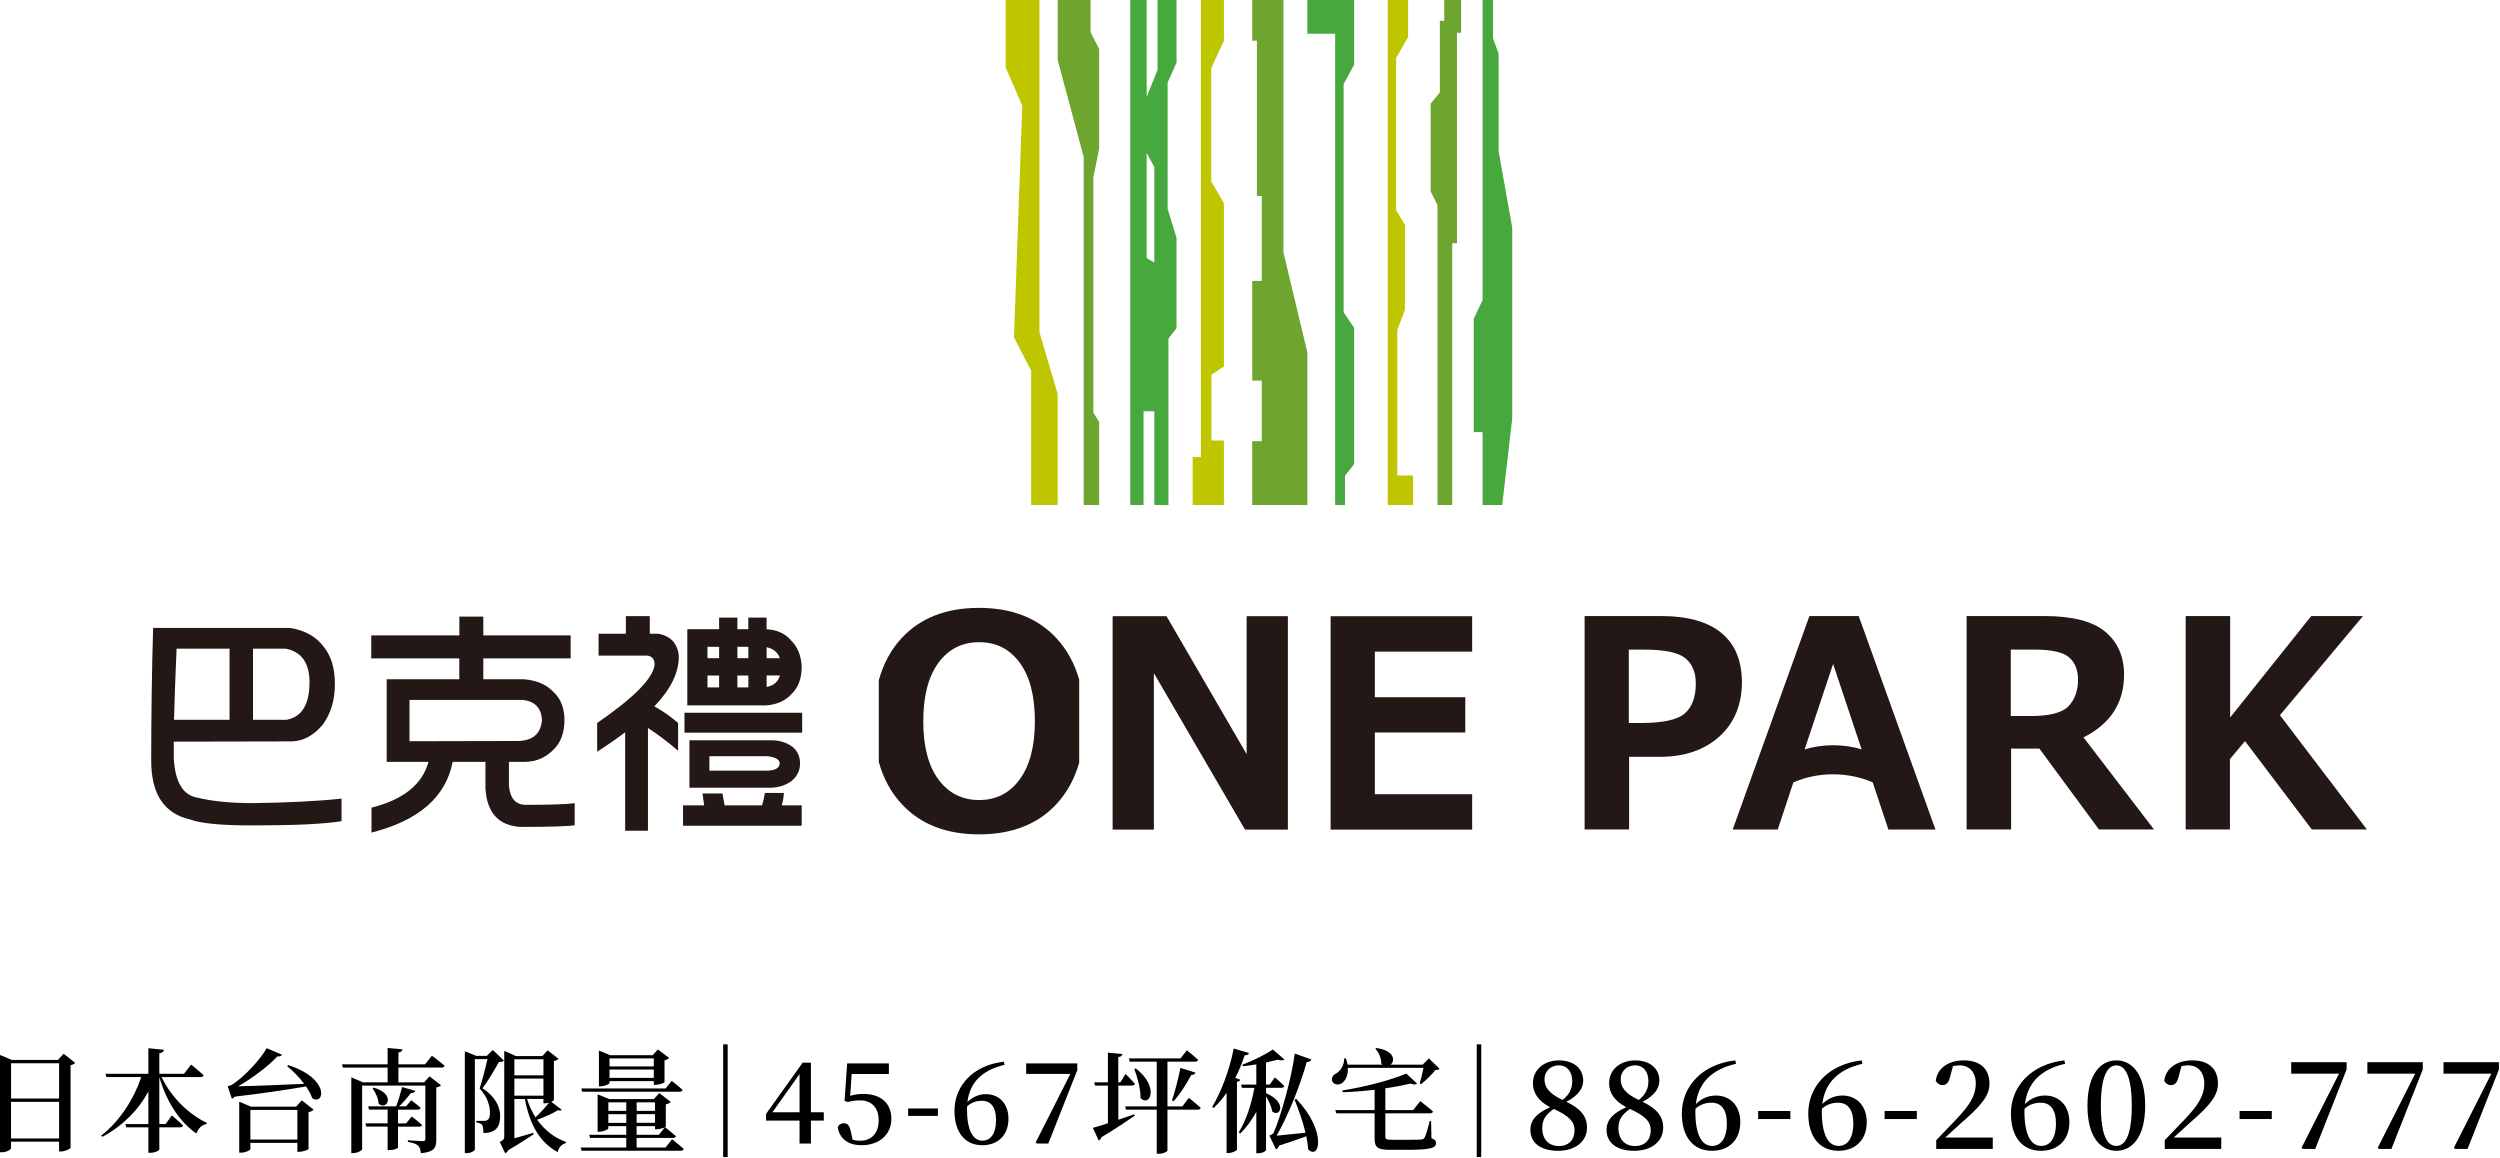 <svg width="721" height="334" viewBox="0 0 721 334" fill="none" xmlns="http://www.w3.org/2000/svg">
<path d="M50.11 213.9V218.55C50.47 225.53 52.76 229.36 56.95 230.05C61.24 231.1 66.58 231.62 72.97 231.62C83.24 231.48 91.75 231.05 98.5 230.32V236.82C93.66 237.64 85.04 238.05 72.63 238.05C63.82 238.05 57.89 237.48 54.83 236.34C47.35 234.65 43.61 229.02 43.61 219.43C43.61 206.43 43.79 193.65 44.16 181.1H83.65C87.89 181.78 91.09 183.54 93.23 186.37C95.47 189.02 96.58 192.64 96.58 197.25C96.58 201.86 95.44 205.69 93.16 208.89C90.56 212.04 87.59 213.68 84.26 213.82L50.11 213.89V213.9ZM50.93 187.07C50.61 194.33 50.36 201.17 50.18 207.6H66.2V187.07H50.94H50.93ZM72.97 187.07V207.6H82.62C87.05 206.78 89.26 203.17 89.26 196.79C89.26 191.18 86.96 187.94 82.35 187.07H72.97Z" fill="#231815"/>
<path d="M107.09 183.24H132.48V177.83H139.39V183.24H164.58V189.88H139.39V195.9H151.16C154.81 196.22 157.62 197.43 159.58 199.53C161.63 201.36 162.7 203.98 162.8 207.4C162.8 211.1 161.84 213.93 159.92 215.89C157.64 218.35 154.88 219.63 151.64 219.72H146.78V226.7C147.14 230.3 148.76 232.11 151.64 232.11C158.94 232.11 163.64 231.95 165.74 231.63V238C163.87 238.32 158.6 238.48 149.93 238.48C143.72 238.02 140.42 234.33 140 227.39V219.72H130.55C128.59 229.85 120.79 236.65 107.14 240.12V232.93C116.36 230.6 121.83 226.2 123.57 219.72H111.52V195.9H132.46V189.88H107.07V183.24H107.09ZM118.11 213.77L149.59 213.7C153.83 213.52 156.07 211.46 156.3 207.54C156.07 204.16 154.25 202.27 150.82 201.86H118.1V213.77H118.11Z" fill="#231815"/>
<path d="M180.49 177.7H187.4V182.77H189.73C191.6 183.04 193.11 183.82 194.25 185.1C195.25 186.47 195.76 187.93 195.76 189.48C195.76 194.04 193.41 198.79 188.71 203.72C191.08 205 193.36 206.6 195.56 208.51V216.52C192.59 213.97 189.7 211.78 186.87 209.95V239.59H180.3V211.18C177.84 213.05 175.14 214.92 172.22 216.79V208.51C182.9 201.16 188.42 195.55 188.78 191.67C188.78 190.12 188.07 189.25 186.66 189.07H172.63V182.77H180.5V177.7H180.49ZM202.6 228.83H208.35C208.53 229.92 208.74 231.07 208.97 232.25H219.78C220.14 231.02 220.42 229.83 220.6 228.69H226.08C225.99 230.01 225.78 231.2 225.46 232.25H231.21V238.14H196.99V232.25H203.08C202.9 231.06 202.74 229.92 202.6 228.83ZM197.4 205.56H231.35V211.31H197.4V205.56ZM215.81 181.47V178.12H221.08V181.47C224.14 181.65 226.49 182.73 228.13 184.69C230.05 186.61 231.07 189.12 231.21 192.22C231.21 195.55 230.3 198.13 228.47 199.95C226.55 202.14 223.95 203.3 220.67 203.44H198.22V181.47H207.39V178.12H212.66V181.47H215.81ZM222.45 213.5C224.82 213.5 226.88 214.14 228.61 215.42C230.02 216.61 230.73 218.2 230.73 220.21C230.73 222.22 229.93 223.84 228.33 225.21C226.69 226.44 224.66 227.1 222.24 227.19H198.83V213.5H222.44H222.45ZM204.04 189.82H207.39V186.53H204.04V189.82ZM204.04 198.24H207.39V194.82H204.04V198.24ZM204.59 222.26H221.5C223.74 222.12 224.85 221.42 224.85 220.14C224.85 219.05 223.66 218.36 221.29 218.09H204.59V222.26ZM212.67 189.82H215.82V186.53H212.67V189.82ZM212.67 198.24H215.82V194.82H212.67V198.24ZM221.09 186.67V189.82H224.92C224.28 188.09 223 187.04 221.09 186.67ZM221.09 194.81V198.1C223.14 197.74 224.42 196.64 224.92 194.81H221.09Z" fill="#231815"/>
<path d="M469.83 218.27V239.22H457V177.67H479.16C486.75 177.67 492.52 179.3 496.46 182.55C500.4 185.8 502.37 190.56 502.37 196.82C502.37 203.08 500.19 208.56 495.84 212.44C491.49 216.32 485.81 218.26 478.81 218.26H469.83V218.27ZM469.75 187.35V208.51H473.17C479.6 208.51 483.85 207.58 485.94 205.71C488.03 203.85 489.07 200.98 489.07 197.11C489.07 193.92 488.06 191.5 486.06 189.84C484.05 188.18 480.08 187.35 474.14 187.35H469.75Z" fill="#231815"/>
<path d="M621.2 239.22H605.34L588.16 215.9H580V239.22H567.17V177.67H589.6C597.74 177.67 603.6 179.19 607.19 182.22C610.78 185.26 612.58 189.37 612.58 194.57C612.58 202.71 608.68 208.74 600.88 212.66L621.21 239.21L621.2 239.22ZM579.91 187.35V206.5H585.66C591.18 206.5 594.84 205.53 596.62 203.6C598.41 201.67 599.3 199.14 599.3 196C599.3 193.22 598.44 191.09 596.73 189.59C595.02 188.09 591.65 187.34 586.62 187.34H579.89L579.91 187.35Z" fill="#231815"/>
<path d="M682.61 239.22H666.74L647.46 213.74L643.11 218.93V239.22H630.35V177.68H643.18V206.92L666.55 177.68H681.48L657.53 206.26L682.61 239.22Z" fill="#231815"/>
<path d="M536.06 177.68H521.83L499.71 239.23H512.7L517.13 225.88L517.2 225.65C520.57 224.17 524.5 223.31 528.63 223.31C532.76 223.31 536.73 224.16 540.1 225.64L540.22 226.02L544.61 239.23H558.18L536.06 177.68ZM528.67 191.48L536.89 216.12C534.48 215.36 531.63 214.92 528.67 214.92C525.71 214.92 522.86 215.38 520.45 216.14L528.67 191.48Z" fill="#231815"/>
<path d="M371.42 239.26H359.06L332.78 194.14V239.26H320.88V177.72H336.43L359.53 217.5V177.72H371.42V239.26Z" fill="#231815"/>
<path d="M424.57 239.26H383.75V177.72H424.57V187.93H396.5V201.08H422.59V211.25H396.5V229.05H424.57V239.26Z" fill="#231815"/>
<path d="M311.24 196.03C309.91 191.34 307.72 187.35 304.67 184.05C299.27 178.23 291.83 175.31 282.35 175.31C272.87 175.31 265.4 178.22 260.03 184.03C256.95 187.36 254.76 191.41 253.45 196.17V219.77C254.77 224.53 256.98 228.58 260.07 231.91C265.47 237.72 272.89 240.63 282.35 240.63C291.81 240.63 299.34 237.71 304.71 231.87C307.75 228.57 309.92 224.59 311.24 219.94V196.03ZM294.1 224.76C291.19 228.74 287.28 230.73 282.39 230.73C277.5 230.73 273.56 228.75 270.64 224.8C267.73 220.85 266.27 215.25 266.27 208.01C266.27 200.77 267.73 195.13 270.64 191.16C273.55 187.19 277.47 185.21 282.39 185.21C287.31 185.21 291.22 187.19 294.11 191.16C297.01 195.13 298.46 200.73 298.46 207.97C298.46 215.21 297 220.78 294.09 224.76" fill="#231815"/>
<path d="M290.04 0V19.47L294.83 30.49L292.43 97.33L297.38 106.87V145.65H305.03V113.59L299.77 95.77V0H290.04Z" fill="#BEC600"/>
<path d="M339.31 18.06V0H333.83V20.17L330.7 27.94V0H325.97V145.65H329.8V118.6H332.91V145.65H336.98V97.65L339.31 94.64V68.61L336.74 60.17V23.81L339.31 18.06ZM330.7 74.41V44.14L332.91 48.17V75.74L330.7 74.42V74.41Z" fill="#46A83D"/>
<path d="M346.34 0V131.81H343.97V145.65H352.98V127.04H349.39V108.04L352.98 105.7V58.63L349.31 52.26V19.7L352.98 11.73V0H346.34Z" fill="#BEC600"/>
<path d="M377.05 0V9.73H385.06V145.65H387.9V137.2L390.53 133.84V94.52L387.5 90.06V24.24L390.53 18.69V0H377.05Z" fill="#46A83D"/>
<path d="M400.24 0V145.65H407.5V137.12H402.99V95.14L405.18 89.36V64.81L402.63 60.59V16.77L406.1 10.67V0H400.24Z" fill="#BEC600"/>
<path d="M416.52 0V6.02H415.25V26.66L412.61 29.86V55.19L414.57 59.18V145.65H418.83V70.13H420.19V9.46H421.39V0H416.52Z" fill="#6EA52F"/>
<path d="M432.2 43.62V15.48L430.58 11.02V0H427.58V86.54L425.03 91.94V124.62H427.58V145.65H433.24L436.13 120.67V65.67L432.2 43.62Z" fill="#46A83D"/>
<path d="M370.15 72.82V0H361.14V11.73H362.49V56.52H363.89V81.03H361.14V109.76H363.89V127.24H361.14V145.65H377.05V101.67L370.15 72.82Z" fill="#6EA52F"/>
<path d="M317 42.8V14.19L314.52 9.26V0H305.03V17.28L312.53 45.27V145.65H317V121.72L315.32 118.99V51.2L317 42.8Z" fill="#6EA52F"/>
<path d="M21.68 306.55C21.45 306.81 21 307.07 20.35 307.23V331.05C20.28 331.31 18.76 332.09 17.56 332.09H17.04V329.26H3.18V331.11C3.18 331.53 1.95 332.31 0.55 332.31H0V304.26L3.44 305.69H16.7L18.36 303.9L21.67 306.53L21.68 306.55ZM3.19 306.65V316.82H17.04V306.65H3.18H3.19ZM17.04 328.33V317.77H3.18V328.33H17.03H17.04Z" fill="black"/>
<path d="M46.6 310.62C49.39 316.54 54.63 321.48 59.63 323.82L59.56 324.18C58.23 324.38 57.19 325.38 56.64 326.91C51.83 323.56 48.12 317.94 45.95 310.66V324.18H47.77L49.56 321.68C49.56 321.68 51.61 323.4 52.81 324.6C52.71 324.96 52.39 325.12 51.93 325.12H45.95V331.49C45.95 331.85 44.68 332.46 43.41 332.46H42.79V325.12H36.42L36.16 324.18H42.79V314.79C39.93 320.12 35.44 324.67 29.53 327.86L29.17 327.5C34.6 323.31 38.69 316.81 40.74 310.63H30.7L30.41 309.69H42.79V302.31L47.28 302.76C47.21 303.25 46.92 303.6 45.95 303.77V309.68H53.07L55.12 307.02C55.12 307.02 57.39 308.84 58.73 310.11C58.63 310.47 58.31 310.63 57.82 310.63H46.61L46.6 310.62Z" fill="black"/>
<path d="M83.13 307.17C95.32 311.14 93.56 318.9 90.05 316.73C89.69 315.62 89.04 314.49 88.26 313.32C83.32 314.2 76.2 315.27 67.69 316.28C67.43 316.61 67.17 316.8 66.88 316.9L65.65 313.26C65.65 313.26 66.43 313.1 66.75 312.9C70.29 310.85 75.2 305.39 76.92 302.3L81.31 304.18C81.15 304.51 80.72 304.8 79.98 304.67C77.51 307.37 72.83 310.91 68.7 313.28C73.06 313.22 80.24 312.92 87.71 312.57C86.28 310.62 84.43 308.8 82.8 307.47L83.13 307.18V307.17ZM87.03 317.34L90.44 320.01C90.21 320.3 89.73 320.59 88.98 320.76V331.39C88.95 331.58 87.36 332.17 86.28 332.17H85.76V329.6H72.21V331.39C72.21 331.72 70.78 332.43 69.48 332.43H68.99V317.74L72.4 319.17H85.4L87.02 317.35L87.03 317.34ZM85.76 328.65V320.1H72.21V328.65H85.76Z" fill="black"/>
<path d="M124.56 304.47C124.56 304.47 126.84 306.13 128.23 307.36C128.13 307.72 127.81 307.88 127.35 307.88H114.9V312.14H122.34L123.87 310.42L127.19 312.99C126.96 313.22 126.48 313.51 125.82 313.64V328.72C125.82 330.9 125.3 332.23 121.37 332.59C121.27 331.62 121.11 330.87 120.62 330.45C120.07 329.96 119.29 329.57 117.63 329.34V328.85C117.63 328.85 121.08 329.11 121.92 329.11C122.51 329.11 122.67 328.85 122.67 328.4V313.09H104.44V331.42C104.44 331.78 103.11 332.56 101.81 332.56H101.32V310.72L104.7 312.15H111.79V307.89H98.89L98.63 306.95H111.79V302.24L116.08 302.63C116.01 303.08 115.75 303.41 114.91 303.54V306.95H122.58L124.56 304.48V304.47ZM114.78 324.91V330.99C114.78 331.15 113.84 331.67 112.31 331.67H111.79V324.91H105.65L105.39 323.97H111.79V320H106.43L106.17 319.06H114.26C114.88 317.44 115.56 315.13 115.98 313.5L119.78 314.61C119.65 315 119.23 315.26 118.54 315.23C117.66 316.34 116.4 317.83 115.13 319.07H117.11L118.61 317.32C118.61 317.32 120.3 318.56 121.31 319.5C121.24 319.86 120.92 320.02 120.5 320.02H114.78V323.99H117.12L118.74 322.01C118.74 322.01 120.59 323.41 121.73 324.42C121.63 324.78 121.31 324.94 120.85 324.94H114.77L114.78 324.91ZM107.76 313.66C114.36 315.58 111.59 320.39 109.19 318.31C109.13 316.81 108.25 314.96 107.44 313.86L107.77 313.66H107.76Z" fill="black"/>
<path d="M145.35 305.87C145.09 306.16 144.64 306.26 143.89 306.29C142.75 308.3 140.7 311.85 139.14 313.86C142.78 316.17 144.24 319.19 144.24 321.82C144.27 325.01 143 326.7 139.43 326.79C139.43 325.91 139.3 324.78 139.04 324.38C138.78 324.09 138.16 323.83 137.35 323.7V323.25H139.72C140.04 323.25 140.24 323.19 140.5 323.06C141.02 322.77 141.31 322.15 141.31 321.01C141.31 318.7 140.47 316.23 138.32 313.93C139 311.88 140.01 308.05 140.59 305.45H136.95V331.55C136.95 331.78 136.01 332.56 134.58 332.56H134.06V303.18L137.34 304.51H140.4L142.12 302.82L145.34 305.87H145.35ZM161.99 320.07C161.8 320.33 161.47 320.36 160.92 320.17C159.72 320.92 157.25 322.12 154.91 322.93C157.06 325.92 159.88 328.16 163.2 329.33L163.17 329.69C162.07 329.95 161.16 330.83 160.83 332.26C155.63 329.43 152.8 324.39 151.37 316.95H148.35V328.26C149.97 327.84 151.93 327.28 153.81 326.7L153.91 327.12C152.48 328.06 149.72 329.91 146.63 331.67C146.37 332.16 145.98 332.48 145.69 332.61L144.13 329.33C145.23 328.78 145.43 328.52 145.43 327.71V303.07L148.78 304.57H156.42L157.92 302.91L161.07 305.35C160.87 305.61 160.39 305.87 159.74 306.03V317.24C159.74 317.37 159.41 317.57 159.02 317.76L162.01 320.07H161.99ZM156.73 310.12V305.5H148.34V310.12H156.73ZM148.34 316H156.73V311.06H148.34V316ZM152.01 316.94C152.56 318.82 153.41 320.61 154.45 322.24C155.85 320.94 157.44 319.15 158.35 318.01C157.99 318.11 157.57 318.21 157.21 318.21H156.72V316.94H152.01Z" fill="black"/>
<path d="M193.81 328.56C193.81 328.56 195.92 330.18 197.19 331.36C197.09 331.72 196.77 331.88 196.28 331.88H167.74L167.45 330.94H180.61V328.18H170.18L169.92 327.27H180.61V324.77H175.44V325.42C175.44 325.71 174.04 326.39 172.81 326.39H172.35V315.6L175.67 316.97H188.57L190.13 315.25L193.45 317.79C193.22 318.08 192.7 318.34 192.02 318.5V324.9C192.02 324.9 191.92 325 191.79 325.09C192.02 325.25 193.8 326.65 194.94 327.66C194.84 328.02 194.52 328.18 194.06 328.18H183.6V330.94H191.95L193.8 328.57L193.81 328.56ZM167.91 314.85L167.65 313.91H191.96L193.71 311.73C193.71 311.73 195.69 313.23 196.86 314.33C196.8 314.69 196.44 314.85 196.02 314.85H167.91ZM175.78 312.35C175.78 312.61 174.41 313.29 173.15 313.29H172.73V302.99L175.98 304.32H188.23L189.73 302.66L192.98 305.1C192.78 305.36 192.3 305.65 191.65 305.78V312.09C191.62 312.32 190.06 312.87 189.05 312.87H188.56V311.8H175.79V312.35H175.78ZM175.45 317.91V320.38H180.62V317.91H175.45ZM180.62 323.83V321.33H175.45V323.83H180.62ZM175.78 305.24V307.55H188.55V305.24H175.78ZM188.55 310.86V308.45H175.78V310.86H188.55ZM183.61 317.91V320.38H188.91V317.91H183.61ZM188.91 321.32H183.61V323.82H188.91V321.32ZM183.61 327.27H190.04L191.73 325.13C191.21 325.36 190.17 325.68 189.42 325.68H188.9V324.77H183.6V327.27H183.61Z" fill="black"/>
<path d="M209.86 333.69H208.56V301.19H209.86V333.69Z" fill="black"/>
<path d="M237.58 323.19H233.87V329.79H230.59V323.19H220.94V321.24L231.47 306.48H233.87V320.78H237.58V323.19ZM230.59 320.78V309.76L222.76 320.78H230.59Z" fill="black"/>
<path d="M245.21 316.04C246.45 315.65 247.65 315.49 249.04 315.49C253.88 315.49 257.07 318.06 257.07 322.64C257.07 327.22 253.59 330.28 248.46 330.28C244.63 330.28 242.19 328.46 241.6 325.15C241.89 324.34 242.57 323.95 243.35 323.95C244.42 323.95 244.97 324.53 245.36 326.26L245.91 328.7C246.59 328.9 247.24 328.99 248.02 328.99C251.43 328.99 253.41 326.71 253.41 323.07C253.41 319.43 251.33 317.35 248.05 317.35C246.81 317.35 245.64 317.48 244.51 317.84L243.57 317.48L244.32 306.69H256.35V309.74H245.62L245.2 316.05L245.21 316.04Z" fill="black"/>
<path d="M261.91 319.68H270.49V321.82H261.91V319.68Z" fill="black"/>
<path d="M289.7 307.11C283.1 308.64 279.66 312.31 279.01 317.83C280.47 316.37 282.32 315.56 284.34 315.56C288.27 315.56 290.84 318.42 290.84 322.64C290.84 327.39 287.79 330.28 283.3 330.28C278.33 330.28 275.27 326.61 275.27 320.33C275.27 313.18 280.6 307.2 289.51 306.19L289.7 307.1V307.11ZM287.26 323C287.26 319.23 285.7 317.47 283.2 317.47C281.77 317.47 280.24 317.86 278.91 319.06C278.88 319.32 278.88 319.58 278.88 319.84C278.88 326.01 280.6 328.97 283.33 328.97C285.64 328.97 287.26 327.05 287.26 322.99V323Z" fill="black"/>
<path d="M310.69 306.68V308.63L302.34 329.79H299.02L298.7 329.46L308.68 309.73H295.94V306.68H310.69Z" fill="black"/>
<path d="M322.52 322.93C323.98 322.44 325.54 321.89 327.1 321.37L327.26 321.76C325.15 323.22 321.96 325.4 317.61 328C317.51 328.42 317.22 328.78 316.86 328.91L315.17 325.27C316.08 325.04 317.64 324.56 319.53 323.94V313.08H315.82L315.56 312.14H319.52V303.59L323.71 303.98C323.65 304.4 323.38 304.76 322.51 304.86V312.14H323.1L324.63 309.73C324.63 309.73 326.35 311.45 327.3 312.56C327.24 312.92 326.91 313.08 326.46 313.08H322.53V322.93H322.52ZM342.87 316.62C342.87 316.62 345.01 318.31 346.28 319.51C346.22 319.87 345.86 320.03 345.4 320.03H336.69V331.86C336.66 332.06 335.68 332.74 334.12 332.74H333.6V320.03H324.76L324.5 319.09H333.6V306.19H325.83L325.57 305.25H340.46L342.28 302.91C342.28 302.91 344.33 304.5 345.53 305.67C345.43 306.03 345.11 306.19 344.65 306.19H336.69V319.09H340.98L342.86 316.62H342.87ZM327.56 308.14C334.52 313.47 331.56 319.42 328.93 316.69C328.96 313.96 328.02 310.68 327.14 308.3L327.56 308.14ZM337.99 317.34C338.83 314.93 339.81 311.2 340.43 307.98L344.78 309.35C344.62 309.74 344.26 310.03 343.55 310.03C342.09 312.79 340.27 315.62 338.48 317.57L337.99 317.34Z" fill="black"/>
<path d="M357.71 311.4C357.61 311.69 357.29 311.92 356.74 312.02V331.59C356.67 331.82 355.44 332.53 354.3 332.53H353.75V315.17C352.61 316.8 351.38 318.26 350.01 319.53L349.59 319.24C352.09 315.11 354.59 308.68 355.8 302.4L360.22 303.7C360.06 304.09 359.7 304.38 358.95 304.35C358.17 306.69 357.29 308.87 356.25 310.88L357.71 311.4ZM365.12 315.27C371.46 318 369.12 322.42 366.91 320.54C366.71 319.17 365.93 317.52 365.12 316.22V331.69C365.12 331.92 364.18 332.6 362.81 332.6H362.32V320.64C361.09 322.95 359.53 325.09 357.67 326.94L357.25 326.55C359.49 323.04 360.92 318.26 361.77 313.74H358.19L357.93 312.8H362.32V306.98C361.02 307.17 359.69 307.37 358.45 307.5L358.32 307.04C361.37 305.94 365.18 303.99 367.1 302.68L370.45 305.57C370.09 305.86 369.47 305.9 368.56 305.6C367.59 305.86 366.38 306.15 365.11 306.44V312.78H366.18L367.68 310.73C367.68 310.73 369.37 312.16 370.38 313.2C370.31 313.56 369.96 313.72 369.54 313.72H365.12V315.25V315.27ZM373.86 316.93C382.7 326.22 380.62 334.71 377.27 331.49C377.2 330.29 377.01 329.02 376.75 327.69C374.7 328.44 372 329.41 368.95 330.36C368.69 330.91 368.37 331.3 367.97 331.46L366.09 327.5C366.09 327.5 367.03 327.17 367.29 326.75C369.4 322 372.62 310.43 373.4 303.84L378.21 305.56C378.05 305.98 377.59 306.31 376.84 306.31C375.15 312.55 371.51 321.81 368.16 327.53C370.21 327.34 373.23 327.04 376.51 326.69C375.73 323.37 374.46 319.9 373.33 317.1L373.85 316.94L373.86 316.93Z" fill="black"/>
<path d="M388.71 307.98C388.84 310.19 388.03 311.65 387.02 312.37C386.14 313.02 384.65 312.89 384.23 311.82C383.87 310.85 384.46 310 385.33 309.58C386.57 308.93 387.74 307.14 387.64 305.26H388.16C388.39 305.88 388.55 306.49 388.65 307.05H398.73C398.6 306.99 398.5 306.89 398.37 306.79C398.4 305.23 397.62 303.47 396.65 302.43L396.91 302.24C402.27 302.99 402.4 305.98 401.04 307.05H410.3L412.09 305.23L415.18 308.25C414.95 308.51 414.6 308.57 413.95 308.61C412.97 309.88 411.19 311.63 409.82 312.67L409.46 312.47C409.82 311.23 410.24 309.42 410.53 307.98H388.72H388.71ZM412.83 328.29C413.87 328.65 414.16 329 414.16 329.66C414.16 331.06 412.73 331.61 405.71 331.61H401.06C397.48 331.61 396.44 331.03 396.44 328.49V321.08H385.39L385.1 320.14H396.44V314.29C393.39 314.65 390.27 314.91 387.24 315L387.14 314.48C393.61 313.5 401.54 311.39 405.57 309.6L408.69 312.53C408.37 312.82 407.72 312.85 406.81 312.5C404.76 312.99 402.23 313.48 399.53 313.87V320.14H407.56L409.61 317.57C409.61 317.57 411.89 319.32 413.28 320.56C413.22 320.92 412.86 321.08 412.37 321.08H399.53V327.74C399.53 328.49 399.79 328.72 401.45 328.72H405.94C407.76 328.72 409.22 328.69 409.9 328.65C410.42 328.59 410.61 328.45 410.84 328.1C411.23 327.45 411.72 325.66 412.34 323.32H412.73L412.83 328.29Z" fill="black"/>
<path d="M427.19 333.69H425.89V301.19H427.19V333.69Z" fill="black"/>
<path d="M457.69 325.2C457.69 329.18 454.35 331.89 449.35 331.89C444.35 331.89 441.36 329.64 441.36 325.84C441.36 322.95 443.33 320.95 447.06 319.33C443.65 317.54 442.1 315.21 442.1 312.4C442.1 308.35 445.44 305.82 449.63 305.82C454.07 305.82 456.6 308.35 456.6 311.66C456.6 313.7 455.37 315.88 451.74 317.75C455.79 319.72 457.69 321.87 457.69 325.21V325.2ZM454.1 325.94C454.1 323.58 452.69 321.93 448.12 319.82C445.87 321.37 444.78 322.85 444.78 325.35C444.78 328.55 446.65 330.52 449.57 330.52C452.49 330.52 454.11 328.65 454.11 325.94H454.1ZM450.65 317.24C452.69 315.55 453.43 313.97 453.43 311.78C453.43 309.21 452.06 307.24 449.56 307.24C447.38 307.24 445.44 308.79 445.44 311.25C445.44 313.36 446.46 315.26 450.65 317.23V317.24Z" fill="black"/>
<path d="M479.66 325.2C479.66 329.18 476.32 331.89 471.32 331.89C466.32 331.89 463.33 329.64 463.33 325.84C463.33 322.95 465.3 320.95 469.03 319.33C465.62 317.54 464.07 315.21 464.07 312.4C464.07 308.35 467.41 305.82 471.6 305.82C476.04 305.82 478.57 308.35 478.57 311.66C478.57 313.7 477.34 315.88 473.71 317.75C477.76 319.72 479.66 321.87 479.66 325.21V325.2ZM476.07 325.94C476.07 323.58 474.66 321.93 470.09 319.82C467.84 321.37 466.75 322.85 466.75 325.35C466.75 328.55 468.62 330.52 471.54 330.52C474.46 330.52 476.08 328.65 476.08 325.94H476.07ZM472.62 317.24C474.66 315.55 475.4 313.97 475.4 311.78C475.4 309.21 474.03 307.24 471.53 307.24C469.35 307.24 467.41 308.79 467.41 311.25C467.41 313.36 468.43 315.26 472.62 317.23V317.24Z" fill="black"/>
<path d="M500.67 306.79C493.52 308.44 489.79 312.42 489.09 318.41C490.67 316.83 492.68 315.95 494.86 315.95C499.12 315.95 501.9 319.05 501.9 323.62C501.9 328.76 498.59 331.89 493.73 331.89C488.34 331.89 485.04 327.91 485.04 321.12C485.04 313.38 490.81 306.9 500.46 305.81L500.67 306.8V306.79ZM498.03 324C498.03 319.92 496.34 318.02 493.63 318.02C492.08 318.02 490.43 318.44 488.98 319.75C488.94 320.03 488.94 320.31 488.94 320.59C488.94 327.28 490.81 330.48 493.76 330.48C496.26 330.48 498.02 328.4 498.02 324H498.03Z" fill="black"/>
<path d="M507.05 320.41H516.34V322.73H507.05V320.41Z" fill="black"/>
<path d="M537.14 306.79C529.99 308.44 526.26 312.42 525.56 318.41C527.14 316.83 529.15 315.95 531.33 315.95C535.59 315.95 538.37 319.05 538.37 323.62C538.37 328.76 535.06 331.89 530.2 331.89C524.81 331.89 521.5 327.91 521.5 321.12C521.5 313.38 527.27 306.9 536.92 305.81L537.13 306.8L537.14 306.79ZM534.5 324C534.5 319.92 532.81 318.02 530.1 318.02C528.55 318.02 526.9 318.44 525.45 319.75C525.41 320.03 525.41 320.31 525.41 320.59C525.41 327.28 527.28 330.48 530.23 330.48C532.73 330.48 534.49 328.4 534.49 324H534.5Z" fill="black"/>
<path d="M543.52 320.41H552.81V322.73H543.52V320.41Z" fill="black"/>
<path d="M574.71 328.05V331.36H558.41V328.83C560.52 326.65 562.56 324.46 564.29 322.7C568.23 318.55 569.82 315.77 569.82 312.53C569.82 309.29 568.02 307.25 565.14 307.25C564.61 307.25 563.94 307.32 563.24 307.46L562.43 310.45C562.01 312.35 561.23 312.95 560.21 312.95C559.37 312.95 558.7 312.49 558.27 311.72C558.73 307.81 562.28 305.81 566.33 305.81C571.4 305.81 573.76 308.56 573.76 312.5C573.76 315.88 571.61 318.7 565.52 323.94C564.43 324.93 562.81 326.44 561.01 328.06H574.7L574.71 328.05Z" fill="black"/>
<path d="M595.58 306.79C588.43 308.44 584.7 312.42 584 318.41C585.58 316.83 587.59 315.95 589.77 315.95C594.03 315.95 596.81 319.05 596.81 323.62C596.81 328.76 593.5 331.89 588.64 331.89C583.25 331.89 579.95 327.91 579.95 321.12C579.95 313.38 585.72 306.9 595.37 305.81L595.58 306.8V306.79ZM592.94 324C592.94 319.92 591.25 318.02 588.54 318.02C586.99 318.02 585.34 318.44 583.89 319.75C583.85 320.03 583.85 320.31 583.85 320.59C583.85 327.28 585.72 330.48 588.67 330.48C591.17 330.48 592.93 328.4 592.93 324H592.94Z" fill="black"/>
<path d="M618.67 318.9C618.67 328.3 614.62 331.89 610.36 331.89C606.1 331.89 602.02 328.3 602.02 318.9C602.02 309.5 606.03 305.81 610.36 305.81C614.69 305.81 618.67 309.51 618.67 318.9ZM610.36 330.48C612.65 330.48 614.8 328.02 614.8 318.9C614.8 309.78 612.65 307.25 610.36 307.25C608.07 307.25 605.89 309.71 605.89 318.9C605.89 328.09 607.97 330.48 610.36 330.48Z" fill="black"/>
<path d="M640.61 328.05V331.36H624.31V328.83C626.42 326.65 628.46 324.46 630.19 322.7C634.13 318.55 635.72 315.77 635.72 312.53C635.72 309.29 633.92 307.25 631.04 307.25C630.51 307.25 629.84 307.32 629.14 307.46L628.33 310.45C627.91 312.35 627.13 312.95 626.11 312.95C625.27 312.95 624.6 312.49 624.17 311.72C624.63 307.81 628.18 305.81 632.23 305.81C637.3 305.81 639.66 308.56 639.66 312.5C639.66 315.88 637.51 318.7 631.42 323.94C630.33 324.93 628.71 326.44 626.91 328.06H640.6L640.61 328.05Z" fill="black"/>
<path d="M645.89 320.41H655.18V322.73H645.89V320.41Z" fill="black"/>
<path d="M676.76 306.33V308.44L667.71 331.36H664.12L663.77 331.01L674.58 309.64H660.78V306.33H676.76Z" fill="black"/>
<path d="M698.73 306.33V308.44L689.68 331.36H686.09L685.74 331.01L696.55 309.64H682.75V306.33H698.73Z" fill="black"/>
<path d="M720.69 306.33V308.44L711.64 331.36H708.05L707.7 331.01L718.51 309.64H704.71V306.33H720.69Z" fill="black"/>
</svg>
